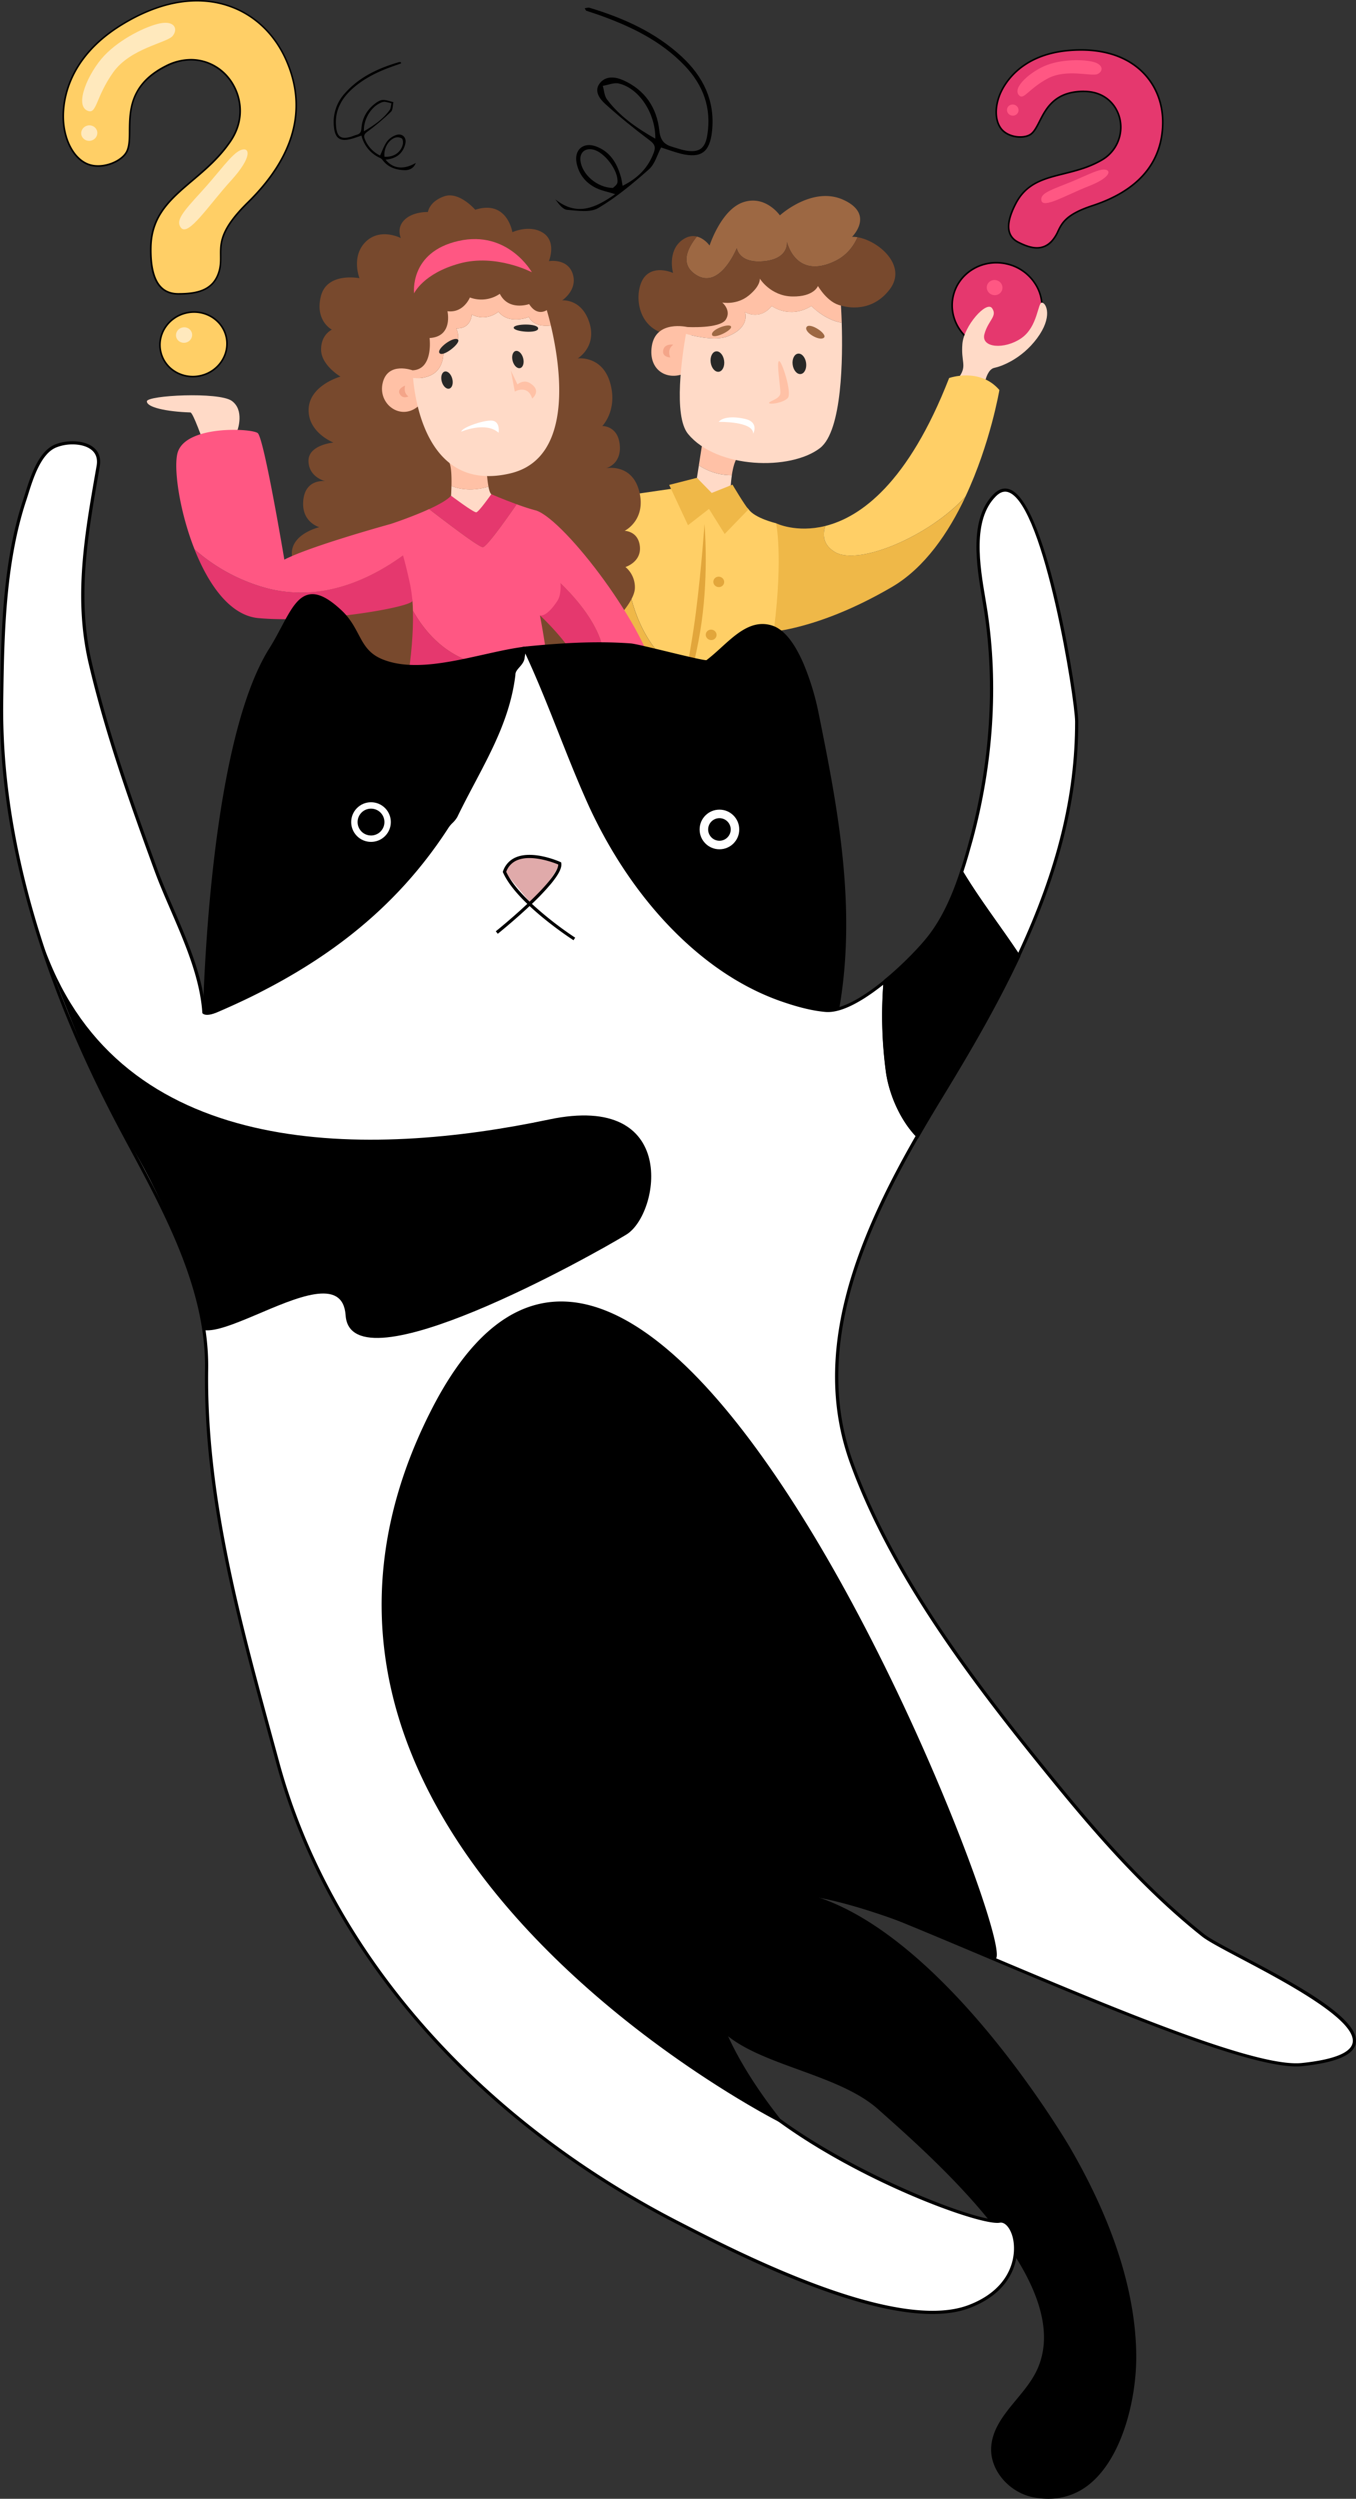 <svg xmlns="http://www.w3.org/2000/svg" viewBox="0 0 1163.63 2144.14"><rect x="0" y="0" width="1163.63" height="2144.14" fill="#333333" stroke="none"/><defs><style>.cls-1{fill:#e5386e;}.cls-2{fill:#ff5783;}.cls-3{fill:#ffc1a6;}.cls-4{fill:#ffdac7;}.cls-5{fill:#9d6843;}.cls-6{fill:#78492d;}.cls-7{fill:#f4a589;}.cls-8{fill:#282827;}.cls-9{fill:#fff;}.cls-10{fill:#efb848;}.cls-11{fill:#ffcf66;}.cls-12{fill:none;}.cls-13{fill:#e2a63b;}.cls-14{fill:#ffe9bd;}.cls-15{fill:#e0aaaa;}</style></defs><g id="Layer_2" data-name="Layer 2"><g id="Layer_1-2" data-name="Layer 1"><ellipse class="cls-1" cx="855.63" cy="262.66" rx="37.17" ry="38.61" transform="translate(401.64 1034) rotate(-76.59)"/><path d="M856.36,300.6a40.65,40.65,0,0,1-9.51-1.13c-21.08-5-34.29-25.63-29.44-45.93h0c4.84-20.3,25.92-32.73,47-27.7a39.79,39.79,0,0,1,24.44,17.22,36.88,36.88,0,0,1-12.42,52.08A39.41,39.41,0,0,1,856.36,300.6Zm-37.63-46.74h0c-4.66,19.57,8.09,39.43,28.43,44.29A38.49,38.49,0,0,0,875.74,294a35.52,35.52,0,0,0,12-50.18,38.44,38.44,0,0,0-23.62-16.62C843.76,222.32,823.4,234.29,818.73,253.86Z"/><ellipse class="cls-2" cx="853.58" cy="246.8" rx="6.51" ry="6.76" transform="translate(415.49 1019.84) rotate(-76.59)"/><path class="cls-1" d="M885.13,114.73c9.53-8.1,10.16-36.18,44.83-36.29s43.12,43.14,14.88,59.23-58.44,8.75-73.14,36.93c-9.75,18.7-7.18,28.67,2.44,33.43s20.08,8.08,28.65-1.38,3.38-19.89,34.67-30.17,57.81-29.9,60.16-66.95S973,38.27,916.65,43.4s-71,52.71-56.69,68.11C866.61,118.69,880,119.09,885.13,114.73Z"/><path d="M889.84,213.35c-5.38,0-10.89-2.18-16-4.71-4.17-2.07-6.93-5-8.17-8.88-2-6.22-.26-14.56,5.44-25.48,9.28-17.8,25-21.73,41.66-25.88,10.4-2.6,21.15-5.28,31.74-11.32A31.81,31.81,0,0,0,960.05,101c-2.83-10.6-12.18-21.9-30-21.9H930c-24.43.08-31.56,14.07-37.29,25.32-2.31,4.52-4.3,8.42-7.1,10.81h0c-5.64,4.78-19.31,4.06-26.11-3.27-6-6.51-7-18.39-2.43-30.27,3.13-8.16,16.67-35.09,59.55-39,27-2.46,49.14,3.89,64,18.35,12.63,12.29,18.93,29.52,17.72,48.5-2,32.29-22.45,55-60.63,67.56-22.24,7.31-25.78,14.61-29.2,21.66a32.9,32.9,0,0,1-5.17,8.32A17.49,17.49,0,0,1,889.84,213.35ZM930.09,77.76c18.55,0,28.32,11.82,31.28,22.91a33.14,33.14,0,0,1-16.19,37.59c-10.76,6.13-21.6,8.84-32.09,11.46-17.05,4.26-31.78,7.93-40.78,25.19-5.44,10.43-7.24,18.65-5.36,24.43,1.15,3.51,3.6,6.16,7.49,8.08,9.59,4.74,19.6,7.88,27.85-1.23a31.23,31.23,0,0,0,5-8c3.54-7.31,7.2-14.88,30-22.36,37.6-12.35,57.68-34.68,59.69-66.36,1.18-18.57-5-35.42-17.31-47.44-14.57-14.17-36.32-20.38-62.92-18-42.1,3.83-55.35,30.15-58.41,38.12-4.37,11.4-3.52,22.72,2.16,28.85,6.22,6.71,19.13,7.48,24.23,3.16,2.59-2.21,4.53-6,6.76-10.39,5.59-11,13.24-26,38.51-26.06Z"/><ellipse class="cls-2" cx="869.14" cy="94.49" rx="4.79" ry="4.98" transform="translate(575.6 917.99) rotate(-76.59)"/><path class="cls-2" d="M893.66,172c1.33,7.42,21.64-4.86,40.45-12.2s19.85-13.82,13.82-14.28-17.52,6.2-33.32,12.36S892.71,166.63,893.66,172Z"/><path class="cls-2" d="M874.67,82c4,3.84,8-5.8,24.3-14.58s37.89-1.47,42.9-3.89,5-8-3.34-10.32-26.36-2.51-39.84,2.49S867.75,75.27,874.67,82Z"/><path class="cls-3" d="M628,407.78c.81-5.32,2.26-11.8,4.82-15.43,4.85-6.9-30.55-9.43-30.55-9.43l-2.58,16.4A50.93,50.93,0,0,0,628,407.78Z"/><path class="cls-4" d="M599.73,399.32,598.05,410l12.88,16.08,16.19-9.66s.2-3.85.92-8.63A50.93,50.93,0,0,1,599.73,399.32Z"/><path class="cls-5" d="M597.64,236.06c20.31,12.52,34.63-23.12,34.63-23.12s1.68,13.42,23.44,11.2,19.56-16.67,19.56-16.67,7.2,32.81,41.1,16.67c9.73-4.63,15.79-12.18,19.51-20.58a24,24,0,0,0-4.69-.35S750.8,184,724,171.59s-54.74,13.22-54.74,13.22S657,167.19,637.91,173.49s-29,37.2-29,37.2-4.26-6.07-10.89-7.71C590.21,212.6,582.8,226.91,597.64,236.06Z"/><path class="cls-6" d="M735.88,203.56c-3.72,8.4-9.78,15.95-19.51,20.58-33.9,16.14-41.1-16.67-41.1-16.67s2.19,14.44-19.56,16.67-23.44-11.2-23.44-11.2S618,248.58,597.64,236.06c-14.84-9.15-7.43-23.46.42-33.08-3.58-.88-7.83-.5-12.49,2.86-13.31,9.6-8,28.4-8,28.4s-15.31-7.21-24.3,3.18-8.88,42.52,17.84,49.12,150.56-24.38,150.56-24.38,24.46,8.73,41.7-13.68C779.14,228,753.83,206.53,735.88,203.56Z"/><path class="cls-3" d="M589.77,280.61s-26.8-6.27-30.4,16.19,15.79,31.43,31.34,21.88S589.77,280.61,589.77,280.61Z"/><path class="cls-7" d="M575.17,306.69s-3.28-6.72,2.6-10.92c0,0-7.59-1.27-8.66,4.8S575.17,306.69,575.17,306.69Z"/><path class="cls-3" d="M701.91,245.4s-3.29,9.34-22,9S652,239.05,652,239.05s1.11,5.81-9.32,14.41-22.88,6.11-22.88,6.11,8.16,6.77,3,14.7-33.07,6.34-33.07,6.34-.44,2.21-1.1,5.9c12.6,3.43,26.91,5.7,36.09,2,19.52-7.82,14.54-20.76,14.54-20.76s12.39,7.84,23-5.18c0,0,15.19,11.58,34,0,0,0,11.36,12,26.07,14.38-.29-9-.7-14.78-.7-14.78C710.16,259.9,701.91,245.4,701.91,245.4Z"/><path class="cls-4" d="M696.27,262.56c-18.77,11.61-34,0-34,0-10.62,13-23,5.18-23,5.18s5,12.94-14.54,20.76c-9.18,3.68-23.49,1.41-36.09-2-3.13,17.69-11.08,70.23,1.81,85.87,24.7,30,88.07,31.61,113.26,12.07,19.25-14.93,19.53-78.36,18.6-107.51C707.63,274.58,696.27,262.56,696.27,262.56Z"/><path class="cls-3" d="M668.52,309.82c2.26-.65,11.47,27.5,7.44,31.78s-16,5.76-16,4.14,9.44-3.35,9.69-8.35S666.1,310.5,668.52,309.82Z"/><ellipse class="cls-8" cx="615.64" cy="310.22" rx="5.82" ry="8.83" transform="translate(-36.57 86.91) rotate(-7.84)"/><ellipse class="cls-8" cx="685.99" cy="312.17" rx="5.82" ry="8.83" transform="translate(-36.18 96.52) rotate(-7.84)"/><path class="cls-9" d="M646.32,372.24s5.34-9.91-6.76-12.73-20.07-1-22.84,2.52C616.72,362,646.78,361.34,646.32,372.24Z"/><path class="cls-5" d="M692,280.87c2.33-5.06,18.86,5.95,14.95,9S690,285.11,692,280.87Z"/><path class="cls-5" d="M611,287.23c.92,4.31,17.61-3.75,16.31-7S610,282.66,611,287.23Z"/><path class="cls-4" d="M845.81,325.65s2.12-8.93,7.46-10,23.11-7.13,36.66-25.36,8.08-30,4.3-30.62-3.41,20.59-17.8,30.54-34.87,8.37-31.65-3.54,11.33-15.23,6.59-22.15-24.28,15.19-25.52,30.62,3.82,18.11-2.08,27.36S845.81,325.65,845.81,325.65Z"/><path class="cls-10" d="M716.73,473.85c-10.26-6-11.09-14.54-8.5-22.53C683.27,457.54,666,449,666,449l-16.81,94.1s45.08,2.08,116.06-39.33c28.44-16.59,48.92-47,63.26-77.56C796.9,460.65,736.65,485.5,716.73,473.85Z"/><path class="cls-11" d="M857.61,334.66c-16.86-19.62-43.13-10.28-43.13-10.28C779.2,415,738.21,443.85,708.23,451.32c-2.59,8-1.76,16.53,8.5,22.53,19.92,11.65,80.17-13.2,111.73-47.68C849.91,380.51,857.61,334.66,857.61,334.66Z"/><path class="cls-4" d="M372.43,642.45l-4.65,9.31s-11.62-6.39-22.71,7.78S326.49,687.83,331,691.8s11.29.7,11.29.7a10.34,10.34,0,0,0,5.17,10.64c6.58,3.92,13.17-.12,13.17-.12s1.91,5.41,10.69,6.38,20.9-30.12,18.75-37.68a19.35,19.35,0,0,0-7.37-10.8l8.47-11.9Z"/><path class="cls-11" d="M544.09,434.12a36.05,36.05,0,0,0-7.94-8.89s-29.66,5.59-86.84,61.07c-13.72,13.32-25.58,28.86-35.7,44.79-32.05,50.43-46.55,104.77-46.55,104.77,13.26,21.6,41.4,13.85,41.4,13.85s7.81-34.3,54.35-81.42,76.11-54.52,76.11-54.52C560.53,471.46,552.11,446.25,544.09,434.12Z"/><path class="cls-12" d="M537.7,429.38C535,453,534.31,481.32,540.31,508c1.79-8,4.67-23.27,4.76-38.69C545.17,452.8,540.28,436.71,537.7,429.38Z"/><path class="cls-11" d="M536.15,425.23s.63,1.53,1.55,4.15c.17-1.5.35-3,.54-4.45Z"/><path class="cls-11" d="M666,449s-18.2-4.28-23.63-12-66.47-17.52-66.47-17.52l-37.61,5.45c-.19,1.46-.37,2.95-.54,4.45,2.58,7.33,7.47,23.42,7.37,39.93-.09,15.42-3,30.68-4.76,38.69,7,31,23,59.84,55.42,76.28,21.72,11,42,14.41,60.48,13.06,2.44-16.14,5.2-35.57,7.93-57.33C672.07,476.82,666,449,666,449Z"/><path class="cls-10" d="M595.73,584.28C563.32,567.84,547.3,539,540.31,508c-.8,3.62-1.39,5.77-1.39,5.77s-29.87,84-47.57,99.3c0,0,35,60.42,56.45,57.21,0,0,23.8-30.48,26.11-29.93s1.62,32.57,5.13,35.58,60.3-16,69-29.1c0,0,3.5-18.76,8.14-49.49C637.76,598.69,617.45,595.3,595.73,584.28Z"/><path class="cls-10" d="M598.05,410l12.68,13,17.85-7.13s10.3,17.46,13.74,21.18l-20.45,21.15L608.4,436.68l-18,14-16.16-34.59Z"/><ellipse class="cls-13" cx="616.83" cy="499.35" rx="4.48" ry="4.66" transform="translate(-12 983.51) rotate(-76.59)"/><ellipse class="cls-13" cx="610.31" cy="544.8" rx="4.48" ry="4.66" transform="translate(-61.22 1012.07) rotate(-76.59)"/><path class="cls-13" d="M604.54,449.68s3.69,40.48-2.51,84.56-22.48,89.56-22.48,89.56,12.58-58.29,17.62-98.31S604.54,449.68,604.54,449.68Z"/><path class="cls-6" d="M439.68,199.24s-4.35-28.1-31.86-19.25c0,0-13.73-16-26.61-11.53s-14,13.48-14,13.48-12.33-.59-19.85,6.48S344,204.29,344,204.29s-17.75-9.24-30.32,3.32-5.19,31.11-5.19,31.11-27.94-5.58-33.15,15.55,9.47,28.6,9.47,28.6-9.51,4.2-9.26,17.43,16.61,22.84,16.61,22.84-26.28,7.29-27.3,27.6,21.26,29,21.26,29-21.67,1.94-21.4,15.93,14.41,17.21,14.41,17.21-18.32-2.71-19,18.58c-.56,17,13.89,20.89,13.89,20.89s-25.68,6-23.45,24.74,21.33,18.63,21.33,18.63-11.69,6.89-9.52,25.3,15.66,19.86,15.66,19.86.48,17.19,18.42,20.68c0,0-.15,14.95,9.35,21.72s23.5,3.42,23.5,3.42-1.05,17.67,12.26,22.78,25.21-4.39,25.21-4.39,23.7,18.09,41,14.82,21.22-20.32,21.22-20.32,17.94,18.29,41.79,11.66,22.53-29.83,22.53-29.83,7.62,4.1,25.41-15.94,7.4-31.27,7.4-31.27,18.28-17.55,18.68-29.48a22.57,22.57,0,0,0-8.08-18.19s13.68-4.23,12.38-17.58-13.09-13.46-13.09-13.46,18.7-9.14,12.57-33.72-28.51-20-28.51-20,13.3-3.23,11.77-19.92-15-16.3-15-16.3,13.54-13.7,6.68-37.22-27.78-20.8-27.78-20.8,16.64-9.86,10-30.71-23.35-19.08-23.35-19.08,13.51-8.87,9.1-22.66-20.47-11-20.47-11,6.79-16.42-4.76-24.12S439.68,199.24,439.68,199.24Z"/><path class="cls-2" d="M456.43,233.63s-30.72-16.16-62.08-7.55-39,25.67-39,25.67-4.39-35.42,38.12-45S456.43,233.63,456.43,233.63Z"/><path class="cls-4" d="M488.9,635.59s-5.89,7.28-9.9,6.15-14.71-7.4-24.37-.1-13.36,17.49-6.3,17.72,17.53-8.85,18.87-7.25-17.78,12.73-12.67,19.33,22.83-11.67,24.18-10.41-17.43,16.07-11.94,21.57,29.68-11.88,29.54-18.21,3.84-11.08,7.13-12.64S488.9,635.59,488.9,635.59Z"/><path class="cls-1" d="M518.79,565.51c.52,9.76-5.3,20-14.58,29.92a45.6,45.6,0,0,0-.18-5.28c-2.57-27.38-40.68-62.09-40.68-62.09l-1.52-44.31C473.31,492.6,516.8,528.47,518.79,565.51Z"/><path class="cls-2" d="M504.21,595.43c9.28-9.95,15.1-20.16,14.58-29.92-2-37-45.48-72.91-57-81.76l-1.57-45.65C485,446.46,557,541,563.21,585.45s-49.09,72.43-49.09,72.43c-24.26-6.8-28.94-33.11-28.94-33.11S503.77,618.46,504.21,595.43Z"/><path class="cls-4" d="M203.87,368.88s6.13-17.09-5.07-24.95-72.59-4.72-72.76.43,16.69,8.87,37.36,9.55c2.32.08,11.13,25.5,11.13,25.5Z"/><path class="cls-1" d="M355.24,469.35c5,18.37-1.72,42.64-1.37,46.12.52,5.24-80.14,19.64-132.07,14.93-24.57-2.23-43-29-54.91-59.07a154.85,154.85,0,0,0,57.66,32.1C277.8,519.56,325.09,493.68,355.24,469.35Z"/><path class="cls-2" d="M152.55,388.06c7.37-23.33,63.18-20.6,68.6-16.43S244,480.21,244,480.21c23-11.88,92-30.81,92-30.81,11.15,2.76,16.75,10.59,19.3,20-30.15,24.33-77.44,50.21-130.69,34.08a154.85,154.85,0,0,1-57.66-32.1C153.69,437.88,148.67,400.35,152.55,388.06Z"/><path class="cls-1" d="M414.32,469.53c-3,.19-28.26-18.91-46.07-32.68,8.27-3.79,15.72-7.89,18.83-11.48,8.66-10,34.53-1.3,34.53-1.3s10.37,4.5,21.77,8.64C434.63,445.42,417.73,469.32,414.32,469.53Z"/><path class="cls-2" d="M390,561.47c-15.76-9-27.25-22.6-35.65-37.4a128.56,128.56,0,0,0-2.42-22.54c-8.41-39.66-16-52.13-16-52.13s17.48-5.77,32.31-12.55c17.81,13.77,43.1,32.87,46.07,32.68,3.41-.21,20.31-24.11,29.06-36.82,5.77,2.1,11.79,4.11,16.88,5.39,0,0,30.15,59.07,17.93,77.67-9.51,14.47-14.84,12.29-14.84,12.29s3.7,18.8,6.2,38.56C448.57,574,419.21,578.14,390,561.47Z"/><path class="cls-1" d="M390,561.47c29.22,16.67,58.58,12.55,79.56,5.15,1.87,14.84,3.06,30.21,1.5,38.58,0,0-19.75,20.31-70,16.66S345,609.69,345,609.69s10.49-47,9.32-85.62C362.74,538.87,374.23,552.49,390,561.47Z"/><path class="cls-4" d="M387.43,417c12.32,4.9,24.36,2.81,31.7.52.57,3,1.38,5.69,2.48,6.54,0,0-10.67,15.18-12.89,15.55s-21.64-14.25-21.64-14.25S387.33,421.73,387.43,417Z"/><path class="cls-3" d="M387.43,417c.15-6.76,0-15.78-1.68-19.71C382.9,390.62,418,408.5,418,408.5a89,89,0,0,0,1.17,9C411.79,419.82,399.75,421.91,387.43,417Z"/><path class="cls-3" d="M354.06,317.78s-21-7.8-25.58,10.47,15,32.93,30,20.65S354.06,317.78,354.06,317.78Z"/><path class="cls-7" d="M347.66,330.88s-1.93,6.09,2.82,9.24c0,0-4.6,2.68-7.4-1.91S347.66,330.88,347.66,330.88Z"/><path class="cls-4" d="M365.61,323.48c17.69-4.57,14.7-24.31,14.7-24.31,19.33-1.86,11.16-17.43,11.16-17.43,13,.59,13.38-11.88,13.38-11.88,12.77,6.58,22.86-2.4,22.86-2.4,9.34,11.62,26.06,4.52,26.06,4.52,4,7.49,12.63,8,18.93,7.3,7.69,32.28,21.12,113.7-34.76,126.91-69.64,16.46-81.5-59.09-83.49-82A25.6,25.6,0,0,0,365.61,323.48Z"/><path class="cls-3" d="M368.63,290.05c20.41-1.13,15.34-23,15.34-23,13.83,1.78,19.26-11.79,19.26-11.79a28,28,0,0,0,25.68-3.15c7.6,15.12,25.17,8.82,25.17,8.82,7,11.1,15.11,5.16,15.11,5.16s1.57,5,3.51,13.17c-6.3.75-14.92.19-18.93-7.3,0,0-16.72,7.1-26.06-4.52,0,0-10.09,9-22.86,2.4,0,0-.38,12.47-13.38,11.88,0,0,8.17,15.57-11.16,17.43,0,0,3,19.74-14.7,24.31a25.6,25.6,0,0,1-11.16.72c-.35-4-.39-6.42-.39-6.42C372.14,317,368.63,290.05,368.63,290.05Z"/><path class="cls-9" d="M395.79,370.42s21-9.09,32.08.92c0,0,1.48-8.29-4.26-10.16S396.24,366.65,395.79,370.42Z"/><path class="cls-3" d="M438.37,317.9,441.76,336s11.15-6.45,14.91,6c0,0,8.67-6.73-1.82-13.21-5.69-3.52-10.8,1.06-10.8,1.06Z"/><ellipse class="cls-8" cx="444.41" cy="308.53" rx="4.67" ry="7.59" transform="translate(-64.86 125.96) rotate(-15.05)"/><ellipse class="cls-8" cx="383.58" cy="326.16" rx="4.67" ry="7.59" transform="translate(-71.53 110.77) rotate(-15.05)"/><path class="cls-8" d="M461.82,281.9c-.2,4.65-21,2.8-21-.7S462,277.24,461.82,281.9Z"/><path class="cls-8" d="M393.06,291.44c-3.37-3.46-19,8-15.83,11.62S395.75,294.19,393.06,291.44Z"/><ellipse class="cls-11" cx="166.02" cy="295.44" rx="28.82" ry="27.62" transform="translate(-62.26 44.97) rotate(-13.01)"/><path d="M165.43,323.82a29.7,29.7,0,0,1-15.21-4.17,27.59,27.59,0,0,1-12.94-17.56c-3.51-15.21,6.52-30.56,22.37-34.22s31.6,5.73,35.11,20.93-6.52,30.56-22.37,34.22A31.1,31.1,0,0,1,165.43,323.82Zm1.13-55.38a28.76,28.76,0,0,0-6.6.76c-15.12,3.49-24.69,18.11-21.35,32.58h0a26.24,26.24,0,0,0,12.31,16.7,28.62,28.62,0,0,0,21.17,3.21c15.11-3.49,24.69-18.11,21.34-32.58C190.58,276.76,179.22,268.44,166.56,268.44Z"/><ellipse class="cls-14" cx="157.96" cy="287.49" rx="6.95" ry="6.66" transform="translate(-60.67 42.95) rotate(-13.01)"/><path class="cls-11" d="M109.1,129.46c6.89-16-9.71-51.24,33.51-72.83S223.15,83.54,197.85,121s-67.55,47-68.45,91.15c-.6,29.27,8.78,40.08,23.73,40s30.08-2.4,34.93-19.45S180,206,212.66,173.81s53.67-72.94,33.67-120.44-74.87-73.28-142-32-56,109.42-28.61,119.72C88.43,145.85,105.39,138.06,109.1,129.46Z"/><path d="M153.05,252.89c-6.4,0-11.6-2-15.46-5.93-6.32-6.42-9.22-17.81-8.87-34.8.56-27.75,16.94-41.66,35.89-57.76,11.39-9.67,23.17-19.68,32.68-33.76,13.55-20.08,8.34-41.91-2.84-54.65-10.18-11.59-29.06-20-51.54-8.75-30.6,15.29-30.84,37.18-31,54.77-.07,7-.14,13.08-2.15,17.72-1.88,4.38-7.13,8.66-13.7,11.19-7.11,2.73-14.61,3-20.58.77-11.44-4.3-19.92-18.36-21.59-35.82-1.15-12.05-1-53.79,50.09-85.12C136.13,1,167.67-4.81,195.13,4c23.24,7.47,41.64,24.9,51.83,49.09,17.38,41.29,6,82.06-33.82,121.2-23.33,22.93-23.22,34.24-23.12,45.18,0,4.22.08,8.59-1.31,13.46-5,17.51-20.77,19.91-35.57,19.95ZM164,50.56a42.09,42.09,0,0,1,31.52,14.53c11.51,13.13,16.89,35.63,2.94,56.31-9.61,14.24-21.47,24.31-32.93,34-18.7,15.89-34.86,29.61-35.41,56.75-.33,16.37,2.52,27.75,8.48,33.82,3.65,3.71,8.39,5.52,14.49,5.52h.08c15-.05,29.56-2.37,34.27-19,1.33-4.68,1.29-8.76,1.25-13.08-.1-11.22-.21-22.83,23.54-46.16,39.38-38.71,50.66-79,33.51-119.7-10-23.82-28.14-41-51-48.32-27.07-8.7-58.21-3-90.06,16.6-50.36,30.92-50.58,72-49.44,83.83,1.62,16.94,9.75,30.55,20.72,34.68,12,4.53,28.82-2.6,32.54-11.23l.63.27-.63-.27c1.9-4.39,2-10.32,2-17.19.19-17,.45-40.32,31.79-56A48.17,48.17,0,0,1,164,50.56Z"/><ellipse class="cls-14" cx="76.61" cy="114.21" rx="6.94" ry="6.65" transform="translate(-23.75 20.18) rotate(-13.01)"/><path class="cls-14" d="M155.18,195.29c6.24,8.39,24-19.43,42.95-40.2s16.22-29.46,8.41-26.29-18,18.54-34,36S150.7,189.27,155.18,195.29Z"/><path class="cls-14" d="M75.79,95.28C83.1,97.62,82.24,83.1,97.1,62.14s46.4-25.29,51.16-31.4,1.26-13-10.56-10.76-34.47,13.2-48.2,27.75S63,91.19,75.79,95.28Z"/><path d="M617.82,1739c29,31.82,100.54,37.88,136.36,69.72,48.15,42.79,172.51,151.17,136.61,226.21-11.26,23.54-38.37,40.38-38.91,66.47-.4,19.51,16.48,36.78,35.68,40.3,65.55,12,86.9-74.45,86.13-122-1-61.58-26.08-123.45-56.59-176,0,0-134.16-231.24-265-221.09S617.68,1738.8,617.82,1739Z"/><path d="M899.59,2144.14a68,68,0,0,1-12.27-1.15c-20.69-3.79-37.19-22.48-36.8-41.67.34-16.53,11.15-29.58,21.61-42.21,6.48-7.82,13.18-15.91,17.43-24.82,34.79-72.71-83.15-177.42-133.51-222.14l-2.77-2.46c-17.17-15.26-43-24.65-67.9-33.73-27.46-10-53.4-19.44-68.57-36.09h0a186.23,186.23,0,0,1-21.22-29.69c-12.82-22.42-16.53-42-10.74-56.55,7.44-18.7,30-29.65,67.16-32.52,30.14-2.34,62.93,7.92,97.44,30.48,27.51,18,56.18,43.79,85.23,76.71,49.33,55.9,83.37,114.14,83.62,114.63,36.78,63.38,55.88,122.84,56.75,176.66.6,37.07-11.32,87.61-38.92,111A55.12,55.12,0,0,1,899.59,2144.14ZM618.82,1738c14.72,16.16,40.35,25.49,67.49,35.37,25.18,9.17,51.22,18.65,68.78,34.25l2.77,2.47c50.82,45.12,169.84,150.79,134.16,225.35-4.4,9.21-11.21,17.43-17.79,25.38-10.63,12.83-20.66,25-21,40.53-.37,17.9,15.13,35.37,34.56,38.92,17.8,3.27,33.47-.7,46.56-11.79,18.87-16,38.8-56.88,38-108.87-.87-53.36-19.84-112.37-56.41-175.4-1.34-2.31-134.88-230.38-263.7-220.41-36,2.79-57.82,13.15-64.83,30.81-13.31,33.47,30.89,82.78,31.43,83.39Z"/><path d="M383.33,710.21c1.28-2.76,6.62-7,7.91-9.76,19.32-40.09,44.21-76.25,49.76-121.4-.15-5.45,6.59-8.37,7.79-13.86.45-3,.92-6,1.39-8.89-37.13,4.72-87.12,24.64-121.92,11-21.67-8.52-19.16-26.64-36.09-42.49-34.84-32.64-39.55-.14-60.09,32.66-48.3,77.14-55.63,275.58-56.61,314.3C257.85,838.06,331.68,789.8,383.33,710.21Z"/><path d="M174.06,873.77l.05-2.09c1-39,8.36-237.61,56.81-315,4-6.34,7.28-12.55,10.48-18.55,7.87-14.76,14.09-26.42,24.24-28.1,7.44-1.23,16.16,3.13,27.46,13.71,7.17,6.71,11,14,14.39,20.35,4.84,9.15,9,17.06,21.27,21.87,24.32,9.57,55.82,2.54,86.28-4.27,12.42-2.77,24.15-5.39,35-6.76l1.81-.23-.29,1.8c-.48,2.92-.94,5.87-1.39,8.87-.65,3-2.5,5.09-4.29,7.15s-3.55,4.06-3.49,6.47v.21C438.11,613.75,423,642.35,407,672.63c-4.87,9.23-9.91,18.78-14.56,28.41-.72,1.56-2.41,3.34-4.19,5.23a23.4,23.4,0,0,0-3.71,4.52l-.09.16C338.18,782.29,271.93,833.78,176,873Zm94.09-361.2a12.73,12.73,0,0,0-2.06.17c-8.83,1.46-14.76,12.59-22.28,26.69-3.07,5.76-6.56,12.3-10.58,18.72C186,633.63,178.08,826.24,176.89,869.66c94.32-38.87,159.58-89.79,205.25-160.11a24.35,24.35,0,0,1,4.15-5.16,23.4,23.4,0,0,0,3.71-4.52c4.67-9.69,9.73-19.26,14.61-28.52,15.85-30,30.83-58.38,35-92.37-.05-3.42,2.08-5.87,4.15-8.24,1.64-1.88,3.19-3.65,3.67-5.84s.71-4.67,1.09-7c-10.21,1.41-21.25,3.88-32.92,6.48-30.86,6.9-62.77,14-87.87,4.15-13.18-5.18-17.8-13.9-22.68-23.14-3.45-6.5-7-13.23-13.84-19.63C281.71,516.82,274.29,512.57,268.15,512.57Z"/><path d="M718.3,868.05c16-87.17-.26-171.86-17.47-257.19-3.92-19.43-17-65.58-38.35-72.67-21.8-7.24-37.34,15.75-55.65,29.51l-.07,0c-1.89,1.42-58.16-13.71-65.61-14.28-28.73-2.17-58.14-.41-86.76,2.35-1.37.13-2.76.3-4.16.47,21,44.29,36.22,90.47,56.67,135.45C545.46,775.16,619.7,860.22,718.3,868.05Z"/><path d="M719.42,869.51l-1.23-.1c-46-3.65-89.39-23.89-129-60.16-42.18-38.6-68.69-84.9-83.5-116.94-9.55-21-18.08-42.57-26.32-63.43-9.41-23.79-19.14-48.4-30.34-72l-.81-1.7,1.87-.24c1.42-.18,2.82-.34,4.19-.48,24.15-2.33,55.86-4.7,87-2.35,3.45.26,16.52,3.43,30.36,6.77,13.46,3.26,31.73,7.69,34.56,7.61,4.44-3.36,8.74-7.27,12.9-11.06,13.1-11.92,26.65-24.24,43.84-18.54,9.67,3.22,18.6,14.14,26.53,32.46a222.74,222.74,0,0,1,12.73,41.24c15.89,78.76,33.89,168,17.47,257.71ZM452.27,557.42c10.9,23.16,20.4,47.2,29.6,70.46,8.24,20.83,16.75,42.36,26.27,63.3,14.7,31.8,41,77.76,82.86,116.06,38.83,35.52,81.27,55.49,126.18,59.35,16-88.76-1.92-177.3-17.69-255.46-4.75-23.57-18-65.19-37.44-71.65-15.68-5.21-28,6-41.15,18-4.27,3.89-8.69,7.91-13.25,11.34-1.31,1-5.06.39-36.69-7.26-13.12-3.17-26.69-6.45-29.91-6.7-30.94-2.34-62.5,0-86.53,2.35Z"/><path class="cls-9" d="M923.94,619.26c0-20.47-33-231.3-70.23-194.39-23.7,23.53-12,71.89-7.74,99.86,9.79,64.58,4.41,133-12.65,196-2.47,9.1-5.13,18.46-8.19,27.76,15.1,25.15,33.17,48.18,48.85,72C903.5,757.44,924,691.07,923.94,619.26Z"/><path d="M874.18,823.24l-1.34-2c-6.24-9.48-13-19-19.51-28.25-10-14.08-20.26-28.64-29.37-43.81l-.32-.54.19-.59c3.28-9.95,6.09-20,8.17-27.68,17.73-65.36,22.09-132.93,12.62-195.41-.49-3.2-1.07-6.67-1.69-10.34-4.92-29.27-11.66-69.36,9.82-90.68,4.59-4.55,9.39-5.83,14.28-3.8,32.2,13.4,58.25,179.51,58.27,199.15.08,64.55-15.84,128.67-50.09,201.78Zm-47.56-75c9,14.89,19.12,29.23,28.93,43.1,6.08,8.59,12.34,17.46,18.22,26.3,33.36-71.82,48.88-134.93,48.81-198.41,0-18.87-26.11-184-56.6-196.64-3.83-1.59-7.53-.54-11.31,3.21-20.48,20.33-13.87,59.62-9,88.3.62,3.68,1.21,7.17,1.69,10.38,9.53,62.85,5.15,130.81-12.68,196.53C832.58,728.59,829.83,738.47,826.62,748.28Z"/><path class="cls-9" d="M1032.45,1660.7c-47.05-37.31-87.65-83.2-125.53-129.52-66.67-81.55-139.72-175.59-176-275.78-35-96.63,7.66-195.67,56.6-280.82-14.25-14.68-23.84-37.75-26.08-57.15a359.3,359.3,0,0,1-1.69-75.56c-17.58,14.41-37.14,26.38-51.2,25.14-12.94-1.14-26.11-5-38.31-9.26-24.64-8.7-47.36-22.27-67.6-38.72-40.73-33.07-72.16-77.34-94.43-124.58-.42-.9-.85-1.8-1.26-2.71-20.45-45-35.66-91.16-56.67-135.45h-.05c-.47,2.93-.94,5.89-1.39,8.89-1.2,5.49-7.94,8.41-7.79,13.86-5.55,45.15-30.44,81.31-49.76,121.4-1.29,2.76-6.63,7-7.91,9.76C331.68,789.8,257.85,838.06,175.47,871.72c-.11,4.27-.14,6.61-.14,6.61,0-2.17,0-4.34-.12-6.51L172.45,873l2.76-1.14c-1.88-43-27.08-86.2-41.5-125.63-21.3-58.23-42-116.55-56.2-177-13.42-57.06-3.18-112.57,6.76-169.38,3.58-20.44-22.95-23-36.89-17-15.27,6.61-21.69,32.64-26.23,46.42C3.29,483.31,2.19,545.63,1.41,602-.36,731.11,44.82,857.88,104.63,970.13c33.28,62.46,73.69,131.49,72.66,204.57-1.64,115.47,31.14,227.48,61.07,337.87,47.28,174.4,183.73,312.47,343,394.54,52.51,27.05,186.83,96.5,250.53,72,55.47-21.35,41.17-76.14,25.75-73.18s-117.73-34.52-189.24-86.82c-122-156-38.51-228,78.11-182.07s317.63,140.16,370.68,134.6C1247.52,1758,1056.07,1679.42,1032.45,1660.7Z"/><path d="M800.06,1985.59c-25.51,0-58.11-7.23-97.47-21.65-48-17.58-93.8-41.18-121.17-55.28l-.65-.34c-174.73-90-300-234.14-343.73-395.39q-2.86-10.58-5.76-21.18c-28-102.64-56.9-208.78-55.36-317.07,1-67.15-34-132.15-64.77-189.49q-3.9-7.26-7.72-14.42C33.28,839.12-1.5,715,.05,602c.76-55.35,1.62-118.09,19.8-173.16.53-1.6,1.09-3.37,1.68-5.26,4.48-14.29,11.25-35.9,25.31-42,9.47-4.08,24.87-4.4,33.22,2.2,4.83,3.81,6.75,9.43,5.55,16.26L85,403.79c-9.87,56.34-19.19,109.55-6.12,165.09C93.05,629.3,113.51,687,135,745.72c4.06,11.1,8.89,22.29,14,34.15,12.62,29.28,25.67,59.53,27.48,90C271,831,336.4,780,382.14,709.54a24.9,24.9,0,0,1,4.15-5.15,23.4,23.4,0,0,0,3.71-4.52c4.67-9.69,9.73-19.26,14.61-28.52,15.85-30,30.83-58.38,35-92.37-.05-3.42,2.08-5.87,4.15-8.24,1.64-1.88,3.19-3.65,3.67-5.84.43-2.92.9-5.89,1.38-8.82l.16-1,2-.28.47.9c11.24,23.69,21,48.34,30.41,72.17,8.24,20.83,16.75,42.36,26.27,63.29.32.72.65,1.42,1,2.13l.26.57c23.85,50.58,56.37,93.5,94.06,124.1,21.33,17.33,43.94,30.29,67.2,38.5,15,5.3,27.08,8.22,38,9.18,14.84,1.31,35.5-12.78,50.21-24.83l2.51-2.05-.28,3.22a358.48,358.48,0,0,0,1.68,75.27c2.38,20.62,12.47,42.74,25.71,56.37l.72.73-.52.9c-19,33.1-45.91,83.2-59.65,135.77-13.82,52.86-12.79,99.94,3.15,143.9,36.28,100,109.78,194.61,175.83,275.39,34.42,42.1,76.24,90.39,125.32,129.31h0c5,4,18.22,10.95,33.54,19,42.51,22.48,100.73,53.27,96.58,74.74-2,10.13-17,16.53-46.05,19.57-40,4.18-162.48-47.45-270.54-93-36.69-15.46-71.33-30.07-100.79-41.68-27.21-10.73-53.31-15.25-75.48-13.07-21.77,2.14-38.77,10.63-49.16,24.55-11.88,15.92-14.68,38.48-8.1,65.25,7.46,30.33,26.33,65,56.09,103.08,69.7,50.93,172.54,89.45,188,86.47,5.73-1.1,11.35,4.37,14,13.6,4.2,14.7,1.46,46.61-39,62.19Q818.84,1985.59,800.06,1985.59ZM62.32,381.32a37.59,37.59,0,0,0-14.4,2.76c-12.91,5.59-19.46,26.48-23.79,40.3-.6,1.9-1.16,3.68-1.69,5.29C4.39,484.35,3.53,546.86,2.78,602,1.23,714.61,35.91,838.25,105.83,969.49q3.81,7.14,7.72,14.41c31,57.63,66.06,123,65.1,190.82-1.53,107.9,27.34,213.85,55.26,316.32q2.88,10.59,5.76,21.18c43.52,160.51,168.3,304,342.35,393.68l.65.34c50.84,26.19,185.9,95.78,248.76,71.58,38.62-14.86,41.33-45,37.36-58.89-2.2-7.68-6.66-12.48-10.86-11.67a11.86,11.86,0,0,1-2.13.16c-21,0-117.89-35.81-188.17-87.22l-.27-.26C610,1746.62,592.45,1684,619.21,1648.15c22.34-29.92,71.32-34.67,127.83-12.39,29.49,11.62,64.15,26.24,100.85,41.71,103.68,43.71,220.67,93,264.38,93a47.89,47.89,0,0,0,4.81-.23c27.3-2.86,42-8.71,43.66-17.38,3.77-19.48-58.17-52.24-95.18-71.81-16.07-8.5-28.77-15.21-34-19.32h0c-49.28-39.08-91.22-87.51-125.73-129.73-66.19-81-139.86-175.73-176.28-276.18-16.14-44.5-17.19-92.1-3.23-145.52,13.7-52.42,40.35-102.31,59.42-135.56-13.28-14.08-23.34-36.4-25.74-57.19a362.39,362.39,0,0,1-2-72.66c-14.89,11.88-34.79,24.76-49.7,23.44-11.12-1-23.4-4-38.64-9.33-23.55-8.32-46.43-21.42-68-38.95-38-30.86-70.79-74.11-94.8-125.06l-.27-.57c-.34-.72-.68-1.43-1-2.16-9.55-21-18.08-42.56-26.32-63.42-8.89-22.48-18.07-45.68-28.5-68.08-.23,1.52-.47,3.05-.7,4.59-.65,3-2.5,5.09-4.29,7.15s-3.55,4.06-3.49,6.47v.21C438.11,613.75,423,642.35,407,672.63c-4.87,9.23-9.91,18.78-14.56,28.41a24.28,24.28,0,0,1-4.19,5.23,23.4,23.4,0,0,0-3.71,4.52l-.09.16c-46.16,71.14-112.16,122.53-207.66,161.69-.08,3.55-.11,5.54-.11,5.7h0l-2.73,0v0h0c0-1.38,0-2.86-.05-4.48l-1,.39-1-2.53,1.86-.76c-1.57-30.27-14.65-60.62-27.31-90-5.13-11.89-10-23.13-14.06-34.3-21.51-58.79-42-116.58-56.25-177.15C63,513.42,72.36,459.94,82.27,403.32l.66-3.75c1-5.86-.51-10.46-4.55-13.65S68.33,381.32,62.32,381.32Z"/><path d="M761.39,917.43c2.24,19.4,11.83,42.47,26.08,57.15,7-12.23,14.19-24.17,21.26-35.78,23.42-38.43,46.2-77.69,65.25-118.34-15.68-23.83-33.75-46.86-48.85-72-6.69,20.29-15.32,40.27-28.22,56.51-7.17,9-21.4,23.95-37.21,36.91A359.3,359.3,0,0,0,761.39,917.43Z"/><path d="M787.78,977.05l-1.38-1.43c-13.65-14-24-36.82-26.5-58a362.17,362.17,0,0,1-1.7-75.87l.06-.63.49-.4c15.52-12.72,29.76-27.59,37-36.68,11.08-13.95,20-31.76,28-56l1-3.11,1.69,2.81c9.05,15.08,19.32,29.59,29.24,43.63,6.55,9.25,13.31,18.81,19.57,28.33l.46.7-.35.76c-20.15,43-44.33,84-65.33,118.48-8.33,13.67-15.08,25-21.24,35.74ZM761.14,842.63a358.39,358.39,0,0,0,1.74,74.61v0c2.29,19.86,11.76,41.12,24.3,54.82,5.9-10.23,12.38-21.11,20.27-34.06,20.83-34.19,44.8-74.85,64.81-117.44-6.1-9.24-12.68-18.54-19-27.54-9.35-13.22-19-26.87-27.69-41-7.85,23.08-16.61,40.27-27.44,53.9C790.84,815,776.65,829.86,761.14,842.63Z"/><path d="M852,1680.06c31.11,14-292.54-835.67-480.06-470.87s296.6,610,296.6,610-105.36-125.32-40.69-178.58C641.37,1630.89,655.75,1591.47,852,1680.06Z"/><path d="M673.9,1823.44l-5.95-3c-.64-.33-64.7-33-136.25-91-42-34.07-78.41-70.08-108.1-107-37.14-46.22-63.89-94.06-79.49-142.18-29-89.43-20-180.81,26.65-271.63,43-83.63,96.64-110.33,159.46-79.38,37.7,18.58,78.53,58,121.37,117.25,35.25,48.73,71,109.41,106.17,180.33,60.24,121.43,102.55,242,97.2,253.31a2.49,2.49,0,0,1-3.49,1.23c-177.92-80.31-205.6-55-218.9-42.88a47.16,47.16,0,0,1-3.89,3.31c-11.87,9.77-18.66,22.87-20.13,38.87-2.77,30.25,13.94,66,28.45,90.74a382.26,382.26,0,0,0,32.61,47Zm-192.28-704c-41.14,0-77.62,30.38-108.44,90.34-46.34,90.15-55.25,180.84-26.48,269.55,15.5,47.8,42.09,95.35,79,141.31,29.57,36.8,65.8,72.67,107.68,106.62,58.89,47.73,112.65,78.25,130,87.63a399,399,0,0,1-28.71-42.15c-14.72-25.06-31.67-61.43-28.83-92.4,1.53-16.76,8.66-30.48,21.17-40.79a41.68,41.68,0,0,0,3.72-3.16c7-6.45,17.73-16.18,49.33-14,37.28,2.58,95.32,21.55,172.51,56.39,3.91-7.34-26.7-101.75-80.26-215.65-30.4-64.63-78.36-157.06-134.2-230.31-56.73-74.41-108.88-112.56-155-113.37Z"/><path d="M218.71,1128.66c35.21-14.91,75.63-33.38,77.88,0,4.34,64.72,212.45-51.8,241-69.36s45.73-122.38-66.5-98.68c-154,32.5-359.8,35.3-429.18-137.09-22-54.72,38.42,109.29,62.72,146.55,24.06,37.72,57.52,103.69,70.91,171.34C185.17,1142.53,201.3,1136,218.71,1128.66Z"/><circle class="cls-9" cx="318.38" cy="705.4" r="17.01"/><circle cx="318.38" cy="705.4" r="10.15"/><path d="M318.37,716.91a11.51,11.51,0,1,1,11.51-12h0a11.52,11.52,0,0,1-11,12Zm0-20.3H318a8.79,8.79,0,1,0,9.13,8.43h0A8.8,8.8,0,0,0,318.38,696.61Z"/><circle class="cls-9" cx="617.37" cy="711.75" r="17.01"/><circle cx="617.37" cy="711.75" r="8.32"/><path d="M617.37,721.42a9.68,9.68,0,1,1,9.68-10.06h0a9.7,9.7,0,0,1-9.29,10.06Zm0-16.63h-.29a7,7,0,1,0,7.23,6.67h0A7,7,0,0,0,617.38,704.79Z"/><path d="M534.28,159.44c13.26-6.59,22-15.61,26.77-28.57,1.79-4.9.66-7.29-3.68-10.54-13.09-9.82-25.85-20.16-38-31.14-4.84-4.39-10-11.28-4.47-18,5.11-6.29,13.15-5.35,19.9-2.35,18.64,8.3,28.9,23.59,31,43.27.91,8.57,4.38,12,11.48,14,3.88,1.08,7.71,2.54,11.66,3.17,11.17,1.77,16.19-2,18-13.25,3.81-23.22-3.42-42.95-19.38-59.67-20.72-21.7-47-34.1-74.76-43.92-3.2-1.14-6.47-2.08-9.67-3.22-.44-.16-.64-1-1.38-2.17,1.65-.17,3.05-.71,4.19-.37,29.1,8.81,56.51,21,79.09,41.94,18.48,17.19,28.72,37.88,26,63.89-1.9,18-9.29,23.66-26.72,19.39-5.7-1.4-11.22-3.53-17-5.37-3.29,6.18-5.28,14.21-10.38,18.73-13.68,12.09-27.89,24-43.52,33.25-6.92,4.08-17.84,2.29-26.81,1.54-3.68-.31-7-4.9-10.09-9,18.62,14.88,34.49,7.35,51.41-4.47-6.46-2-11.87-3-16.59-5.33-8.73-4.37-14.57-11.57-16.53-21.32-2.28-11.34,5.7-18.31,16.63-14.31,11.81,4.33,17.79,13.93,21.15,25.46C533.35,153.35,533.6,155.81,534.28,159.44ZM562.36,119c.25-21.83-14-43.3-31.3-47.34-4.21-1-9.17,1.28-13.79,2,1.15,3.91,1.31,8.57,3.6,11.61C531.64,99.65,546,109.7,562.36,119Zm-36.31,42.24c.7-.82,3.57-2.61,3.8-4.69,1.12-10-11.2-26.15-20.9-28.21-7.06-1.49-11.65,2.6-10.83,9.66C499.45,149.52,512.28,161.13,526.05,161.27Z"/><path d="M344.23,54.39c-3.47,1.24-7,2.43-10.4,3.72-11.11,4.16-21.57,9.49-30.6,17.31-10.35,9-16.38,19.85-14.73,34.06.89,7.71,4,10,11.57,8.16,2.06-.5,4-1.43,6.05-2,3-.81,3.83-2.58,4.06-5.67.66-8.77,4.81-15.89,11.8-21.2,1.9-1.44,4.32-2.94,6.55-3,3-.09,6.05,1.17,9.08,1.85-.66,2.83-.38,6.61-2.13,8.3a196.42,196.42,0,0,1-20.1,17c-2.87,2.11-3.51,3.64-2.22,6.68a26.44,26.44,0,0,0,13,13.85c2-4.3,3.42-8.55,5.91-12a17,17,0,0,1,7.75-5.55c5.24-1.86,9.3,2,8,7.43-2.07,8.71-8.16,12.9-16.93,13.66,6.38,7.91,15.56,8.84,25.94,2.8-1.48,4-4.83,6.45-10.08,6.23-7.23-.31-13.78-2.5-18.4-8.63a6.09,6.09,0,0,0-2.15-1.83,28.13,28.13,0,0,1-16-19.23c-3,1-5.77,2.07-8.68,2.84-9.89,2.62-14.08-.45-15-10.67A36.49,36.49,0,0,1,296,80c12.49-14.12,28.9-21.58,46.58-26.76a3.72,3.72,0,0,1,1.4.19Zm-32,58.28c8.74-5.14,16.5-10.46,22.16-18.24,1.08-1.5,1-3.8,1.52-5.73A37.55,37.55,0,0,0,330,87.33a8.24,8.24,0,0,0-3.71,1.07C318.14,92.11,311.88,102.55,312.28,112.67Zm17.66,21.81c7.72.58,14-3.54,15.74-10.48.42-1.65.2-4.44-.85-5.23a7.1,7.1,0,0,0-5.75-.62C333.16,120.18,329.1,127.65,329.94,134.48Z"/><path class="cls-15" d="M455.73,775.37l-22.82-27.24s7.65-23,47.43-7.26C475.4,753.22,455.73,775.37,455.73,775.37Z"/><path d="M492.13,806.81a315.58,315.58,0,0,1-25.66-18.88q-6.57-5.37-12-10.47l-2.21,2.07c-12.7,11.78-25,21.63-25.08,21.73l-1.71-2.13c.12-.1,12.31-9.89,24.94-21.6l2.08-1.95c-10.27-9.87-17.24-18.88-20.81-26.9l-.22-.49.18-.52a19.55,19.55,0,0,1,11-12c14.92-6.38,37.3,3.54,38.24,4l.66.3.13.71c.66,3.87-2.21,9.63-8.79,17.61a205,205,0,0,1-16.44,17.31,301.51,301.51,0,0,0,37.14,29Zm-57.74-58.73c3.9,8.46,11.55,17.4,20.09,25.61,20.85-19.92,24.58-28.38,24.58-31.88-3.94-1.63-22.93-8.94-35.34-3.64A16.82,16.82,0,0,0,434.39,748.08Z"/><path class="cls-9" d="M173,868.15s.69,4.55,9.9,1.77c9.66-3.56-1.75,10.22-1.75,10.22l-15.37,4,2.2-13Z"/></g></g></svg>